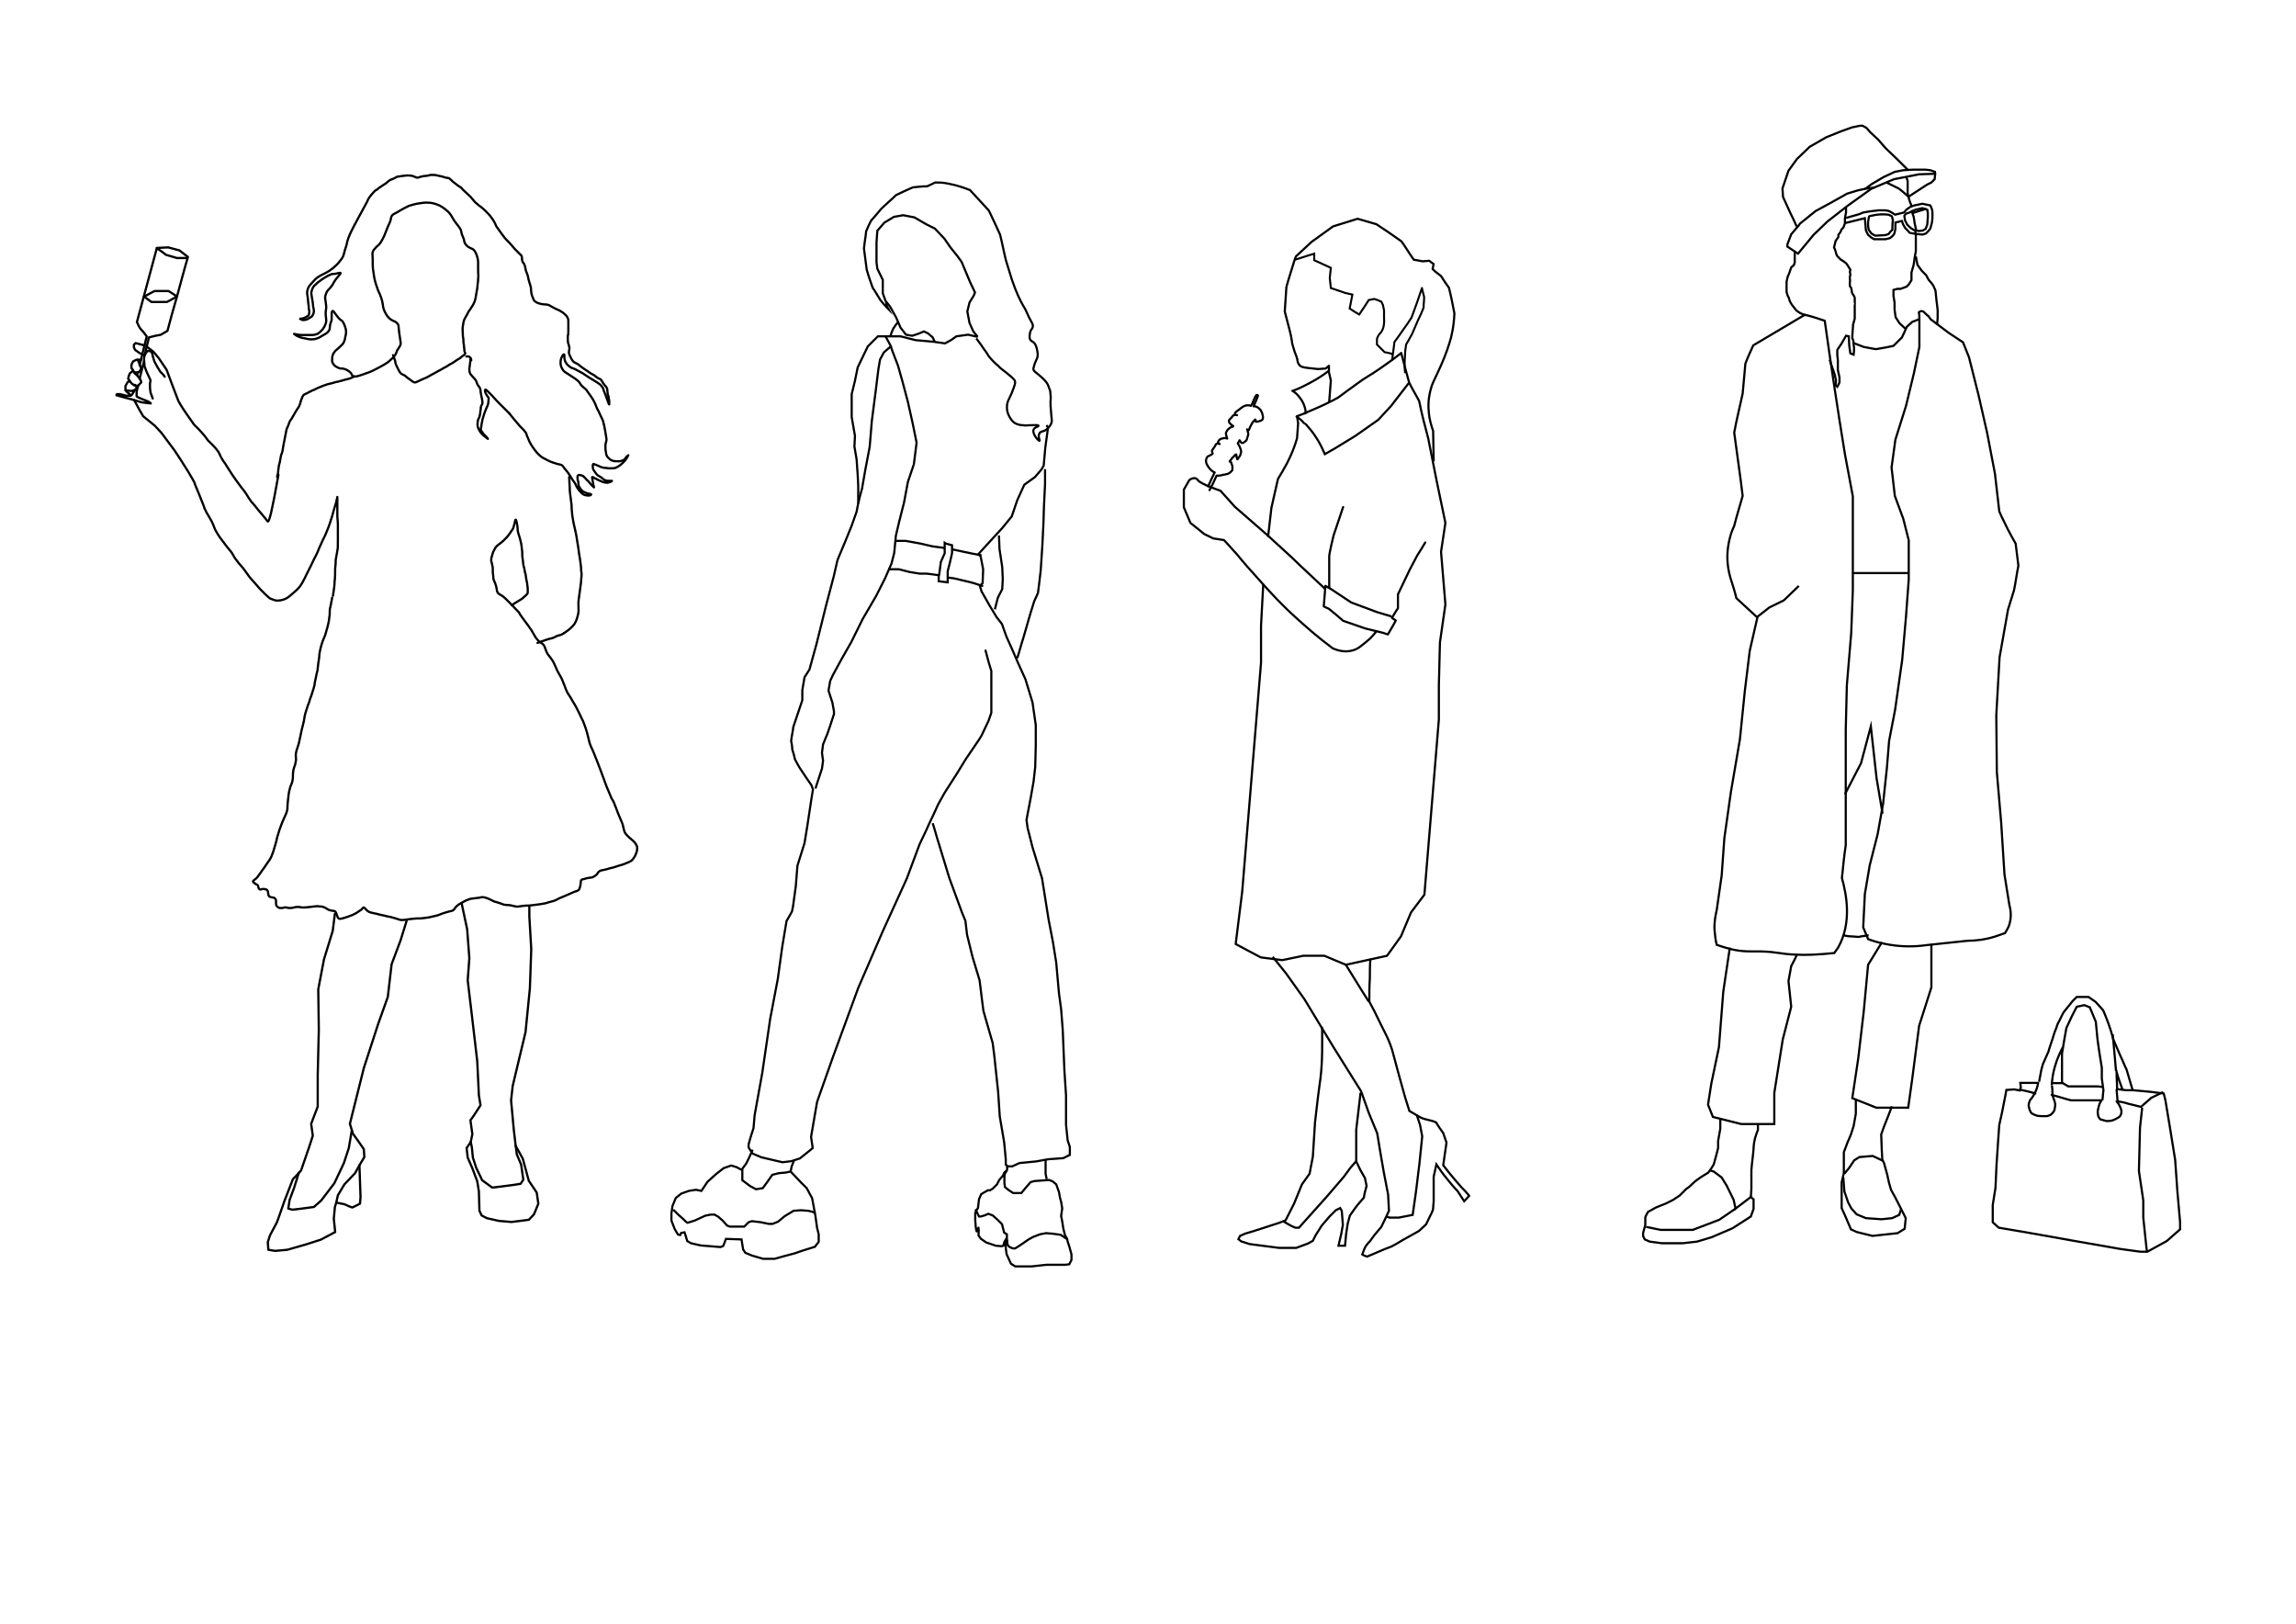 <?xml version="1.0" encoding="utf-8"?>
<!-- Generator: Adobe Illustrator 24.2.1, SVG Export Plug-In . SVG Version: 6.00 Build 0)  -->
<svg version="1.1" id="Ebene_1" xmlns="http://www.w3.org/2000/svg" xmlns:xlink="http://www.w3.org/1999/xlink" x="0px" y="0px"
	 viewBox="0 0 841.9 595.3" style="enable-background:new 0 0 841.9 595.3;" xml:space="preserve">
<style type="text/css">
	.st0{fill:none;stroke:#000000;stroke-width:0.789;stroke-miterlimit:10;}
	.st1{fill:none;stroke:#000000;stroke-width:0.819;stroke-linecap:round;stroke-linejoin:round;stroke-miterlimit:10;}
	.st2{fill:none;stroke:#000000;stroke-width:0.791;stroke-miterlimit:10;}
	.st3{fill:none;stroke:#000000;stroke-width:0.791;stroke-linecap:round;stroke-linejoin:round;stroke-miterlimit:10;}
	.st4{fill:none;stroke:#000000;stroke-width:0.737;stroke-linecap:round;stroke-linejoin:round;stroke-miterlimit:10;}
	.st5{fill:none;stroke:#000000;stroke-width:0.737;stroke-miterlimit:10;}
	.st6{fill:none;stroke:#000000;stroke-width:0.791;stroke-miterlimit:10;}
	.st7{fill:none;stroke:#000000;stroke-width:0.791;stroke-linecap:round;stroke-linejoin:round;stroke-miterlimit:10;}
</style>
<g>
	<path class="st0" d="M329.4,118c-0.6,0.6-1.2,1.4-1.8,2.4c-0.6,1.2-1,2.4-1.2,3.1"/>
	<path class="st0" d="M324.9,110.7c0.2,0.6,0.2,1.2,0.4,1.8c0.4,0.6,0.6,1,0.6,1s-1.2-1.2-3.1-3.5c-1-1.6-1.8-3.1-2.8-4.5
		c-0.8-2.2-1.6-4.5-2.2-6.7c-0.4-2.6-0.6-5.1-1-7.7c0.2-2.2,0.6-4.1,0.8-6.3c0.6-1.4,1.2-2.8,1.8-3.9c1.2-1.4,2.6-2.9,3.7-4.3
		c1.8-1.8,3.7-3.3,5.5-5.1c2-1,3.9-1.8,6.1-2.8c1.8-0.2,3.5-0.4,5.3-0.4c1-0.4,2-1,2.9-1.4c1.4,0,2.9,0,4.7,0.4
		c3.3,0.6,6.1,1.6,8.1,2.4c2.4,2.6,4.5,4.9,6.9,7.5c1.4,2.9,2.8,5.9,4.1,8.8c0.8,3.1,1.4,6.5,2.2,9.6c0.8,2.4,1.4,4.7,2.2,7.1
		c1.6,4.7,3.1,7.7,4.1,9.4c1.2,1.8,1.8,3.9,2.9,5.7c0.2,0.4,0.8,1.2,0.6,2c-0.2,1-0.8,1-1,2.2c0,0.4-0.4,1.4,0,2.4
		c0.4,0.8,0.8,0.6,1.6,1.4c0.6,0.8,0.8,1.6,1,2.6c0.2,0.8,0.2,1.2,0.2,1.8c0,1-0.4,1.4-1,2.9c-0.4,1.2-0.6,2-0.6,2.2
		c0.2,1,0.8,1,2.9,2.9c1.8,1.6,2.2,2.4,2.4,2.8c0.4,0.8,0.6,1.8,0.8,2c0,0.2,0.2,0.8,0.2,1.6c0.2,1.2,0,2,0,2.6c0,1,0,2,0.2,3.9
		c0.2,2.8,0.4,2.9,0.2,3.7c0,0.4-0.6,1.6-1.8,2.6c-1.2,1-2.2,0.6-2.6,1.4c-0.8,1.2,0.2,2.6,0,2.8c-0.4,0.2-2.8-2.6-2.2-4.1
		c0.4-1,1.8-1,1.8-1.4s-1.6-0.2-2.8-0.2c-1.6,0-1.8,0.2-2.8,0c-1,0-2-0.2-3.1-0.8c-1.2-0.8-1.8-2-2.2-2.8c-1-2-0.6-3.9-0.6-4.1
		c0.2-1.2,0.4-1.2,1.6-3.9c1-2.6,1.6-3.9,1.2-4.7c-0.2-0.4-0.2-0.6-2.9-2.8c-2-1.6-2.2-1.6-3.1-2.6c-1.2-1-2.2-2-3.3-3.3
		c-0.8-1-0.8-1.4-2-2.9c-0.8-1.2-1.6-2.4-2.8-3.9"/>
	<path class="st0" d="M358.5,123.5c-1.2-0.2-2.4-0.6-3.5-0.8l-4.3,0.6l-2,1.4l-2.2,1.2l-4.1-0.6l-6.7-0.6l-5.5-1.4h-5.5h-2.8
		l-3.7,3.7l-3.7,7.7l-1,4.9l-1.2,4.9v3.9v4.5l1.2,6.9l-0.2,3.9l0.8,4.7l0.4,5.7l0.2,4.1v3.7v2.6l-0.6,3.1l-1.8,5.1l-2.4,5.9
		l-2.8,6.7l-1.4,6.1l-2.8,10.6l-3.5,14.1l-2.6,9.4l-1.8,2.8l-0.8,4.7v3.7l-3.3,9.8c-0.2,1.8-0.6,3.3-0.8,5.1c0.2,1,0.4,2,0.4,3.1
		c0.4,1.2,0.8,2.6,1,3.7l1.6,2.9l2.6,3.9l1.8,2.6l0.6,1.6l-0.6,3.7L296,303l-1,6.1l-2.6,8.3l-0.6,7.5l-1,7.3l-0.4,2l-2,3.5l-1.6,9.6
		l-1.6,11.6l-2.8,14.7l-2.9,19.8l-2.8,15.5l-0.4,4.7l-1,3.1l-0.8,2.8v1.2l1.4,2.2l3.3,1.4l7.7,1.8l3.3-0.4l3.1-1l3.5-2.8l1.2-1
		l-0.6-4.1l2.2-12.8l5.9-16.7l9.2-25.1l9-20.8l8.8-19.3l4.7-12.6c1.2-2.6,2.4-4.9,3.5-7.5c1.2-2.4,2.2-4.7,3.3-7.1l2.4-4.3l4.3-6.7
		l3.5-5.7l4.7-6.9l1-1.6l2.6-5.5l1-2.9v-5.1v-5.1V246l-1-3.3l-1.2-4.5"/>
	<path class="st0" d="M342,301.8c0.8,2.4,1.4,4.9,2.2,7.3l3.9,12.8l4.7,12.8l1.2,2.9l0.6,5.1l2,8.1l2.6,8.6l0.8,6.5l0.6,4.7l1,3.5
		l2.4,8.3l0.6,4.7l1.4,13.2l0.6,9l1.6,9.4l0.6,6.3v2l0.8,0.6h1.6l2.6-1.2l6.1-0.6l4.5-0.8l5.5-0.4l2.4-1.2v-2.9l-0.8-2.4l-0.6-5.7
		v-10.8l-0.6-9.2l-0.6-14.7l-0.6-7.7l-0.8-5.9l-1-11.2l-1.2-7.5l-1.6-8.3l-2.4-15.1l-3.5-11.4l-1.8-7.1l-0.4-2.9l1.6-8.4l1-5.7
		l0.6-5.3l0.2-7.9v-7.5l-1.2-8.3L376,249l-2.6-5.7l-2.2-5.1l-2.2-4.9l-1.6-4.5l-2-2.6l-2.6-4.3l-2.9-5.1l-0.6-2l1-1l0.2-5.1
		l-0.8-4.1l-0.2-0.8l-0.8-0.6l4.1-4.5l4.7-5.1l3.5-4.3l2-5.9l2.6-5.7l3.9-2.8l2.4-2.8l0.8-1.4l0.6-6.7l1-7.3
		c-0.2-0.2-0.4-0.6-0.6-0.8"/>
	<path class="st0" d="M314.7,184.6c0.4-1.8,0.8-3.5,1.4-5.5l1.2-6.9l1.6-8.4l0.8-9.6l1.4-10.8l1-8.1l0.6-3.5l1.4-2.6l1.6-1.4l1-0.8
		c-0.6-1.2-1.4-2.6-2-3.7"/>
	<path class="st0" d="M326.7,127.2c0.8,2.4,1.8,4.7,2.6,6.9l1.6,5.7l2,7.5l1.8,8.1l1.4,6.9l-1,7.9l-2.2,6.5l-1.4,7.5l-1.8,7.1
		l-1.2,5.1l-0.6,6.3l-1,3.9l-2.4,5.5l-3.3,6.5l-4.9,8.4l-4.1,8.3l-3.7,6.5l-3.1,5.7l-1,2.2l-0.6,3.5l1.4,4.3l0.6,3.3v1l-1.4,4.3
		l-1,2.9l-1.6,3.9l-0.4,3.1l0.4,2.9l-0.4,2.9l-0.6,1.8c-0.6,1.8-1.2,3.7-1.8,5.5"/>
	<path class="st0" d="M347.5,211.7c0.8,0.2,1.8,0.2,2.6,0.4l5.9,1.4c1.6,0.4,3.1,1,4.5,1.4"/>
	<path class="st0" d="M325.7,208.7c1.4,0,2.8,0,3.9,0l3.9,1l3.7,0.6h2.6c1.6,0.2,3.1,0.4,4.5,0.6"/>
	<polyline class="st0" points="349.1,201.4 356.7,203 359.9,203.6 	"/>
	<path class="st0" d="M328,198.3c1.4,0,2.8,0,4.1,0l5.5,1l4.3,1c1.6,0.2,2.9,0.4,4.5,0.6"/>
	<path class="st0" d="M346.9,199.3l2.2,0.6v2.9l-0.8,3.5l-0.8,3.1v4.1l-3.3-0.4v-1.6l0.2-1c0,0,0.6-4.3,0.6-4.5c0.4-1,1-2.2,1.4-3.1
		V199L346.9,199.3z"/>
	<path class="st0" d="M383.2,172c0,1.8,0,3.7,0,5.5l-0.4,8.1l-0.2,6.5l-0.4,8.1l-0.6,9l-0.6,5.1l-0.4,3.1l-1.4,3.1l-1.4,4.5l-2.6,9
		c-0.8,2.4-1.4,4.9-2.2,7.3"/>
	<polyline class="st0" points="364.8,223.4 365.9,219.1 367.5,216 367.7,212.3 367.5,207.9 366.5,201.3 366.3,196.3 	"/>
	<polyline class="st0" points="342.8,125.4 342,123.7 340.4,122.3 338.8,121.5 336.9,122.3 334.5,123.1 332.2,122.7 330.2,120.1 
		328.6,116.4 326.3,112.3 324.7,110.3 323.7,107.5 323.7,102.6 321.7,98.5 321.4,96.2 321.4,93 321.4,88.9 321.7,84.6 324.3,81.6 
		327.8,79.5 331.2,78.9 335.3,79.7 339.6,82.2 342.8,83.8 346.3,87.5 348.5,90.7 351,93.8 352.6,96 355.7,103.4 357.5,107.2 
		357.1,108.3 355.5,110.9 354.7,114.2 355.5,118.4 356.9,121.5 358.5,123.5 	"/>
	<polyline class="st0" points="276,421.5 274.6,424.6 273.6,426.6 272.2,428.5 272.2,430.5 272.2,432.7 275,434.8 277.2,436 
		279.7,435.6 281.3,433.4 283.2,430.7 285.6,430.1 288,429.9 289.9,429.5 290.3,427.6 291.1,425.6 	"/>
	<path class="st0" d="M289.9,429.5c1.4,1.4,2.6,2.8,3.9,4.1l2,2l2,3.7l1.2,6.5l0.6,4.3l0.6,2.4v2.8l-1.4,1.8l-4.5,1.4l-2.9,1
		l-4.5,1.2l-2.8,0.8h-4.3l-4.1-1.2l-2.4-1l-0.8-1.2l-0.6-3.7l-5.7-0.2l-1,2.6l-1,0.4l-7.3-0.6l-3.5-0.8L252,455l-0.6-2l-0.4-1.2
		l-1.2,0.2l-0.4,0.8l-0.8-0.2l-1.2-2l-1.2-3.1v-2.8l0.2-1v-0.4l0.2-1.2l1.2-2.9l2-1.6l2.8-1l2.6-0.4l2,0.4l2.2-3.3l3.1-2.8l2.8-2.2
		l2.8-1l2,0.6c0.6,0.4,1.2,0.6,1.8,1"/>
	<path class="st0" d="M246.9,443.5c0.6,0.6,1.2,1.2,1.8,1.8l1.8,1.6l1,1l0.6,0.4l2.6-0.8l3.9-1.8l2-0.4h1.4l1.4,0.8l1.6,1.4l1.6,1.8
		l1,0.4h2.9h2.4l1.6-1.6l1.2-0.4l3.3,0.4l2.9,0.6h1.4l2-0.8l2.4-2l3.3-2l2.6-0.2l2.8,0.2c0.8,0.2,1.8,0.4,2.6,0.8"/>
	<path class="st0" d="M369.3,427.6v1.2l-0.2,0.4v0.2l-0.2,0.2l-0.4,0.6l-0.2,1.4v2.2l0.2,1.4l1.2,1l1.8,1.2h1.6h1.4l2-2.4l1.4-1.6
		l1.4-0.4l2.8-0.2l2.6-0.2l1.4,0.6l1.2,1l1,2.8l0.4,2.2l0.4,1.4l0.4,2.4l-0.4,2.8l0.4,2l0.4,2.6l0.6,2.4l0.8,1.4l0.2,1l0.6,1.8
		l0.8,2.9v2l-0.8,1.6l-1.4,0.2h-3.5h-3.5l-5.5,0.6h-3.3h-2.6l-1.6-1l-1.6-3.5l-0.4-3.1l0.6-1.8l-0.4-0.6l-0.6,1l-0.4,1.4l-0.6,0.2
		l-2.2-0.2l-3.5-1.2l-2-1.4l-0.8-1.2c0.2-2,0-2.8,0-2.8c-0.2,0-0.4,1.4-0.6,1.4s-0.2-0.6-0.4-1.6l-0.2-2.6v-2.6l0.6-1.2l0.4-0.6
		l0.4-3.3l0.8-1.8l2.4-1.4h0.8l1-0.6l1.6-1.6l0.8-1.6l1.4-1.6l0.4-1l0.6-0.6c0.2,0,0.4-0.2,0.6-0.2"/>
	<path class="st0" d="M391.3,454.3c-0.8-0.6-1.6-1-2.4-1.6l-2.9-0.4l-2.4-0.2l-2.2,0.4l-2.6,1l-1.8,1l-2,1.4l-1.2,0.8l-0.6,0.4
		l-1,0.6h-0.8l-1-0.4l-0.8-0.6l-0.2-0.8l-0.2-1.6v-1.8l-1-0.6l-0.8-3.1l-1.6-1.6l-1.8-1.6l-1.6-0.6l-1.4,0.6l-1.4,0.4H359l-0.8-1.6
		c-0.2-0.4-0.4-0.8-0.6-1"/>
	<polyline class="st0" points="383.4,425.2 383.4,427.6 383.4,429.3 383.4,430.3 383.8,432.3 	"/>
	<path class="st1" d="M186.8,151.6c0.4,0.6,1,1.2,1.6,2c0.8,1,1.4,1.6,2.2,2.6c1.4,1.4,1.6,1.6,2.2,2.4c0.4,0.8,0.2,0.8,0.8,2
		c0.6,1.8,1.6,3.1,2,3.7c0.6,0.8,1,1.4,1.8,2.2s1.6,1.4,2.2,1.6c0.4,0.2,1.6,1,3.5,1.6c2.2,0.8,2.6,0.4,3.3,1.2
		c0.2,0.2,0,0.2,1.4,1.8c0.6,0.8,0.8,1,1,1.4c0.2,0.2,0.4,0.6,1,1.6c0.6,0.8,0.8,1.2,1,1.4c0.6,1,0.4,1,0.8,1.6c0.6,1,1.2,1.6,1.6,2
		c0.6,0.6,1.2,0.8,1.2,0.8c0.8,0.2,1.4,0.2,1.4,0.2c0.4,0,1-0.2,1-0.4s-0.6-0.2-1.4-0.4c-0.4-0.2-1.2-0.4-2-1
		c-0.4-0.4-0.6-0.8-1-1.4c-0.2-0.2-0.2-0.4-0.2-0.6c-0.2-0.6,0-0.8-0.2-1.4c-0.2-0.6-0.2-0.6-0.2-1s-0.2-1,0.2-1.2
		c0.4-0.4,1.2,0,1.8,0.2c0.2,0.2,0.2,0.2,1,1c0.4,0.6,0.4,0.4,0.8,0.8c0.6,0.6,0.6,0.8,1.2,1.4c0.2,0.2,1,1,1,1s0-0.4-0.2-0.8
		c-0.2-0.6,0-0.6-0.2-1.2c-0.2-1.2-0.4-1.8-0.2-1.8s0.2,0,0.8,0.4c0.6,0.2,0.4,0.2,1.2,0.6c1,0.4,0.8,0.4,1.4,0.6
		c0.2,0.2,0.6,0.2,1.2,0.4c0.4,0,0.8,0.2,1.4,0c0.6-0.2,1.2-0.4,1.2-0.6c0,0-0.4,0-1.2,0c-0.2,0-0.6,0-1.2-0.2c-0.2,0-0.4-0.2-1-0.6
		c-0.4-0.4-0.4-0.4-0.8-0.6c-0.6-0.4-0.6-0.4-1-0.6c-0.4-0.4-0.6-0.6-1-1.2c-0.4-0.6-0.8-1-0.8-1.6c0-0.2-0.2-1.2,0.2-1.4
		c0,0,0.2,0,1.6,0.6c0.8,0.4,1,0.4,1.4,0.6c0.2,0,0.4,0.2,1,0.2s1.2,0.2,2,0.2c1.2,0,2,0,2.6-0.4c0.4-0.2,0.6-0.4,1-0.6
		c0.2-0.2,0.8-0.6,1.4-1.2c1.2-1.2,1.8-2.6,1.8-2.6s-1,0.8-1,1c-0.4,0.4-0.4,0.6-0.8,0.8c-0.4,0.2-0.8,0.2-1.2,0.4c-0.6,0-1,0-1.2,0
		c-0.6,0-1.6,0-2.4-0.6c-0.2-0.2-0.8-0.6-1.2-1.2c-0.2-0.4-0.4-0.8-0.4-1.6c-0.2-0.6-0.2-1.2-0.2-2.2c0-1.4,0.4-1.4,0.4-2.4
		c0-0.4-0.2-1.2-0.4-2.6c0-0.2-0.2-1-0.4-2.2c-0.2-1-0.4-1.4-0.4-1.8c-0.2-0.6-0.4-0.8-1-2.2c-0.6-1.2-0.8-1.8-1.2-2.4
		c-0.6-1.6-0.6-1.4-1-2.4c-0.2-0.4-0.6-1.2-1.6-2.6c-1-1.4-1.2-1.6-1.4-2c-0.6-0.6-0.8-0.6-1.6-1.4c-0.6-0.6-0.6-0.8-1-1.4
		c-0.4-0.4-0.8-0.8-1.4-1.2c-0.8-0.6-1-0.6-2.4-1.6c-1-0.6-1.6-1-1.8-1.2s-1-1.2-1.2-2.4c0-0.2-0.2-1.2,0.2-2.4
		c0.2-0.4,0.6-1.4,1-1.4s-0.2,1.4,0.6,2.9c0.6,1,1.4,1.6,1.8,1.8c0.4,0.4,0.6,0.2,1.8,0.8c0.6,0.4,1.6,0.8,2.6,1.4
		c1.2,0.8,1.2,0.8,2.4,1.6c1,0.6,1,0.6,2,1.2c2,1.2,2.6,1.8,2.6,2c0.4,0.4,0.6,0.8,0.8,1.6c1.2,2.9,1.8,5.1,2,5.1c0,0,0-0.4,0-1.2
		c0-0.6-0.2-1-0.2-1.2v-0.2c0-0.4-0.2-0.6-0.2-0.8c-0.2-0.4-0.2-0.8-0.2-1c-0.2-0.8,0-1-0.2-1.4c-0.2-0.8-0.6-0.8-1.4-2
		c-0.6-0.8-0.4-1-1-1.4c-0.4-0.4-0.6-0.2-1.4-0.8c-0.6-0.4-0.6-0.6-1.4-1c-0.8-0.4-0.8-0.4-1.6-1c-0.4-0.2-0.8-0.6-1.8-1.2
		c-1.6-1.2-1.4-1-1.8-1.4c-1.2-0.8-1.4-0.6-2-1.2c-0.4-0.4-0.6-0.8-1-1.6s-0.6-1.2-0.6-1.8s0.2-0.8,0.2-1.6c0-0.4-0.2-0.4-0.2-1
		c-0.2-0.4-0.4-1-0.4-2c0-0.4,0-0.8,0-1.2c0.2-1,0.2-1,0.2-1.6s0-0.6,0-2c0-0.6,0-0.8,0-1.4c0-1,0-1.4-0.2-1.6
		c-0.2-0.8-0.8-1.2-1.2-1.6c0,0-0.6-0.6-1.4-1c-0.8-0.6-1-0.4-2.4-1.2c-1.6-0.8-1.6-1-2.4-1.2c-0.8-0.2-0.8,0-2-0.2
		c-1-0.2-1.8-0.4-2.6-1c-0.6-0.4-0.6-1-1-1.8c0-0.2-0.4-0.8-0.4-1.8c-0.2-1,0-1-0.2-1.8c-0.2-0.6-0.2-0.6-0.6-2
		c-0.4-1.2-0.2-1.2-0.6-2.4c-0.4-1-0.4-1-0.6-1.6c-0.2-1-0.2-1.2-0.4-1.8c-0.2-0.8-0.4-0.6-0.8-1.4c-0.4-1,0-1.4-0.4-2.2
		c-0.2-0.2-0.2-0.2-1.2-1.2c-0.4-0.4-0.8-0.8-1.2-1.2c-0.6-0.6-0.6-0.8-1.2-1.4c-1.2-1.4-1.4-1.4-2.6-2.8c0,0,0,0-1.2-1.6
		s-1.2-1.8-1.6-2.2c-0.6-1-0.4-1-1-2c-0.4-0.8-1-1.4-1.2-1.8c-0.4-0.6-1.2-1.4-2.2-2.4c-0.8-0.8-1.6-1.4-2.2-1.8
		c-0.6-0.6-1-0.8-1.4-1.2c-0.6-0.6-0.6-0.8-1.2-1.4c-0.4-0.6-1-1-2.2-2.2c-0.8-0.8-1.2-1-1.4-1.4c-0.8-0.8-1-0.6-2.4-1.8
		c-1-0.8-1.4-1-1.4-1.2c-0.6-0.4-0.6-0.6-1-0.8c-0.6-0.2-0.8,0-1.8-0.4c-0.6-0.2-0.6-0.2-1.6-0.4c-0.2,0-0.6-0.2-1-0.2
		c-0.4-0.2-1.2-0.2-2-0.2c0,0-0.6,0-1,0.2c-1.2,0.2-1.2,0.2-1.6,0.2c-0.4,0-0.8,0.2-1,0.2c-1,0.2-1,0.4-1.6,0.4
		c-0.4,0-0.6-0.2-1.2-0.4c-0.2-0.2-1.2-0.4-2.4-0.4c-0.4,0-0.2,0-2,0.2c-1.2,0.2-1.2,0.2-1.6,0.2c-0.6,0.2-0.6,0.4-1.6,0.8
		c-0.8,0.4-0.8,0.2-1.4,0.6c-0.6,0.4-0.4,0.4-1.2,1c-0.4,0.4-0.4,0.2-1.2,0.8c-0.2,0.2-0.4,0.2-1.2,0.8c-0.8,0.6-1.2,1-1.4,1
		c-0.6,0.4-0.8,0.8-1.2,1.2c-0.2,0.2-0.6,0.6-1,1.2c-0.8,1-1,2-1.2,2.2c-3.7,6.9-6.3,11.2-7.1,14.3c0,0.2-0.2,1.2-0.8,2.9
		c-0.4,1.4-0.4,1.6-0.6,2.2c-0.4,1-1,1.6-1.6,2.4s-1.4,1.4-2,2c-0.2,0.2-0.8,0.6-1.6,1.2c-2,1.2-2.4,1.2-3.7,2
		c-1.4,0.8-2,1.8-2.8,2.6c-0.8,0.8-1.2,1.4-1.4,2.2c-0.2,0.6-0.2,1-0.2,1c0,0.6,0,0.8,0.2,1.8s0,0.4,0.2,2c0,0.4,0.2,1,0.2,1.8
		c0,0.6,0,0.8,0.2,1.2c0,1.2-0.2,1.4-0.2,1.6c-0.2,0.2-0.4,0.4-0.8,0.6c-0.2,0.2-0.4,0.2-0.8,0.4c0,0-0.4,0.2-0.6,0.2
		c-0.6,0.2-1,0-1,0.2c0,0,0.6,0.2,0.8,0.4c0.2,0,0.6,0,0.6,0s0,0,0.2,0c0.8,0,1.6-0.6,1.6-0.6c0.4-0.2,0.8-0.4,1.2-0.8
		c0.2-0.2,0.4-0.6,0.6-1.2c0.2-0.8,0-1.4-0.2-2.4c-0.2-1.4,0-1-0.4-2.9c-0.2-1.8-0.4-1.8-0.2-2.4c0.2-1.4,1-2.4,1.4-2.6
		c0.6-0.6,1-1,1.4-1.2c0.4-0.4,0.8-0.6,1.4-1c0.8-0.6,1.4-0.8,2-1.2c0.8-0.4,1.2-0.6,2-0.6c0.4,0,0.4,0,1.2-0.2s1.2-0.2,1.2-0.2
		c0.2,0.2,0,0.4-1.2,1.8c-0.8,1-0.8,1-1,1.4c-0.6,0.8-0.4,1-1,1.6c-0.8,1.2-1.2,1.2-1.8,2.2c-0.2,0.4-0.4,1-0.6,1.8
		c0,0.6,0,0.6,0.2,1.8c0,0.6,0.2,1.2,0.2,2c0,1-0.2,1-0.2,2.2c0,1.4,0.2,1.6,0.2,2.8c0,0.6-0.2,1.2-0.6,2c-0.2,0.4-0.4,0.6-0.6,1
		c-0.4,0.4-1,1.2-2,1.8c-0.6,0.2-1.2,0.4-2,0.4c-0.2,0-0.6,0-2,0c-1.2,0-1.8,0-2,0c-0.6,0-1.6-0.2-2.6-0.4c1.2,1,2.2,1.2,2.8,1.4
		c0.6,0.2,1.4,0.2,1.8,0.4c0.4,0,0.8,0.2,1.6,0.2c0.6,0,1.4,0,2.4-0.4c0.6-0.2,1.2-0.6,2.2-1.2c1.2-0.6,1.6-1,2-1.6s0.2-0.6,0.4-2
		c0.4-1.6,0.6-1.4,0.6-2.4c0-0.2,0-1,0-2.2v0.4c0-0.8,0.2-1,0.4-1c0.4,0,0.8,1,2,2.4c0.8,1,1,0.8,1.6,1.4c0.8,1.2,1,2.4,1.2,2.9
		c0.2,1.2,0,2-0.2,2.8c-0.2,1.2-0.4,1.8-0.8,2.4c-0.2,0.4-0.8,0.8-1.8,1.8c-1.2,1-1.2,1-1.4,1.4c-0.2,0.2-0.8,1-0.8,2.2
		c0,0.6-0.2,1.2,0.2,1.8c0.6,1.2,1.8,1.6,2.2,1.8c1,0.4,1.2,0,2.2,0.4c1.4,0.4,2.4,1.6,2.4,1.6c0,0.2,0.2,0.6,0.4,0.8
		c0.8,0.8,2.6,0,4.9-0.8c2-0.6,3.3-1.4,4.5-2c0.8-0.4,1.4-0.8,2.2-1.2c1-0.6,1.6-1,2.2-1.6c0,0,0.8-0.6,1.4-1.4l0,0l0.2-0.2
		c0,0,0-0.2,0.2-0.2c0.4-0.6,0.8-1.8,0.8-1.8c0.6-1,0.8-1.2,1-1.6c0.6-1,0.2-1.6-0.2-4.7c-0.4-2.6,0-3.1-1-3.9
		c-0.6-0.6-0.8-0.4-1.8-1c-1.4-0.8-2-2-2.4-2.8c-1.2-2.2-0.4-2.9-1.8-6.3c-0.4-1.2-0.6-1-1-2.4c-0.8-2.2-1.2-3.7-1.4-5.5
		c-0.6-3.3-0.2-3.5-0.4-6.5c0-0.4-0.2-1,0.2-1.8c0.2-0.4,0.4-0.6,0.6-0.8c0.6-0.8,1.2-1.2,1.4-1.4c0.6-0.6,1-1.2,1.8-2.8
		c0.6-1.2,0.4-1,1.6-3.9c0.8-1.6,0.8-1.8,1-2.4c0.2-1,0.2-1.2,0.6-1.8c0.2-0.2,0.4-0.4,2-1.2c0.8-0.4,1.2-0.8,1.4-0.8
		c1.2-0.8,2-1,2.6-1.4c1.2-0.4,2-0.6,2.9-0.8c1.6-0.2,2.9-0.6,4.7-0.4c0.4,0,2,0.2,3.7,1c1.6,0.8,2.6,1.8,3.1,2.2
		c1.8,1.8,1.4,2.4,3.5,4.9c0.4,0.6,1.2,1.4,1.4,2.4c0,0.2,0.2,0.6,0.2,1c0.2,0.6,0.4,0.8,0.6,1.4c0.4,1,0.2,1,0.4,1.6
		c0.4,1,1.4,1.8,1.6,1.8c0.8,0.6,1.2,0.4,1.8,1c0.2,0.2,0.4,0.4,0.8,1.2c0.6,1.4,0.8,2.6,0.8,3.3c0,1,0,0.8,0,2.8
		c0,1.8,0.2,2.2,0,3.3c0,0.4,0,1-0.2,2.2c0,0.8-0.2,1.8-0.4,2.9c-0.4,2.6-0.6,3.1-0.8,3.5c-0.4,1-1,1.8-1,1.8
		c-0.2,0.4-0.4,0.6-0.8,1.2c-0.2,0.2-0.2,0.2-0.8,1.4c-0.4,0.8-0.6,1-0.8,1.4c-0.6,1-0.6,2-0.8,2.9c-0.2,1.2,0,2,0,3.1
		c0,0.2,0,0.8,0.2,1.8c0,1,0,1,0.2,2.2c0.2,2.2,0.2,2,0.2,2.2c0.2,0.4,0.4,0.8,0.2,1s-0.4,0.4-1,0.8c-0.4,0.2-0.4,0.4-1,0.8
		c-0.4,0.2-0.8,0.4-1.6,1s-1.2,0.8-2,1.2c-1.2,0.8-1.2,0.8-2.4,1.4c-0.6,0.4-0.6,0.4-1.4,0.8c-1,0.6-1.2,0.6-1.8,1
		c-0.8,0.4-1.2,0.6-1.8,1c-0.8,0.4-1.4,0.8-1.6,0.8c-1,0.4-1,0.4-1.8,0.8c-1.4,0.6-1.6,0.8-2,0.8s-1-0.4-2-1.2
		c-1.2-0.8-1.2-1-1.8-1.4c-0.8-0.4-1-0.4-1.4-0.8c-0.2-0.2-0.4-0.4-1-1.6c-0.6-1.4-0.8-1.6-0.8-1.8s-0.2-0.4-0.2-1
		c0,0,0-0.2-0.2-0.6c-0.2-0.6-0.4-1.2-0.6-1.6"/>
	<path class="st1" d="M186.8,151.6c-2-2-2.8-2.8-3.1-3.1c0,0,0,0-0.2-0.2s-0.6-0.6-1.2-1.2c-0.2-0.2-0.4-0.4-2-2.2
		c-0.2-0.2-0.6-0.6-1.2-1.2c-0.6-0.6-1-1-1.2-0.8s0,1.2,0.6,2c0.2,0.4,0.4,0.6,0.6,0.8c0.2,0.4,0,0.6,0,1.4c0,0.6-0.2,1.2-0.2,1.2
		c0,0.2-0.2,0.6-0.4,1s-0.2,0.4-0.4,1c-0.2,0.4-0.2,0.4-0.4,1s-0.2,0.6-0.4,1.2s-0.2,1-0.4,1.2c0,0.4,0,0.4-0.2,1.2
		s-0.2,1.4-0.2,1.4c-0.2,0.8-0.2,0.8-0.2,1c0,0.4,0.2,0.8,0.6,1.2c0.2,0.4,0.4,0.6,0.6,0.8c0.4,0.4,0.4,0.4,0.8,0.8
		c0.4,0.4,0.6,0.8,0.6,0.8s-1.2-0.8-2.2-1.8c-0.8-0.8-1-1.6-1.2-1.8c-0.4-0.8-0.4-1.4-0.4-1.6c0-0.4,0-1,0.2-1.8
		c0.2-0.6,0.4-0.6,0.6-1.4c0-0.4,0.2-0.6,0.2-1.4c0.2-1.2,0.2-1.2,0.2-1.8c0.2-0.8,0.4-0.8,0.6-1.4c0-0.4,0-1-0.2-1.8
		c-0.2-1-0.2-1-0.4-2s0-1-0.2-1.4c-0.2-1-0.8-1-1.2-2.2c-0.2-0.6-0.2-0.6-0.4-1c-0.2-0.2-0.2-0.4-1-1.2c-0.8-1-0.8-0.8-1-1.2
		c-0.4-0.6-0.4-1.2-0.4-1.8s0.2-1.2,0.2-1.6c0-0.4,0.2-1.2,0.2-2"/>
	<path class="st1" d="M172.8,132.1c0-0.4-0.2-1-0.6-1.2c-0.4-0.4-1-0.2-1.2-0.2"/>
	<path class="st1" d="M130,138c-0.8,0.4-1.4,0.6-1.8,0.8c-0.2,0,0,0-1.6,0.4c-0.8,0.2-1,0.2-1.2,0.4c-0.4,0-0.6,0-1,0.2
		c-0.2,0-0.4,0.2-1,0.2c-0.6,0.2-0.8,0.2-1.4,0.4c-0.2,0-0.4,0.2-0.8,0.2c-1.6,0.4-1.6,0.4-2,0.6c-0.2,0-0.6,0.2-1.6,0.6
		c-0.8,0.4-1.2,0.4-1.8,0.8c-0.4,0.2-0.8,0.4-1.4,0.6c-0.4,0.2-0.6,0.4-1.2,0.6c-0.2,0.2-0.6,0.4-1.2,0.6c-0.6,0.4-0.8,0.4-0.8,0.6
		c-0.2,0.2-0.4,0.6-0.6,1.2c-0.2,0.4-0.2,0.6-0.4,1.2c-0.2,0.8-0.2,0.8-0.4,1.2c-0.2,0.4-0.2,0.6-0.4,0.8c-0.4,0.6-0.4,0.6-0.8,1.2
		c-0.4,0.6-0.2,0.4-0.8,1.4c-0.4,0.6-0.6,1-0.8,1.4c-0.6,0.8-0.6,0.8-0.8,1.2c-0.2,0.6-0.2,0.6-0.6,1.6c-0.2,0.6-0.4,0.6-0.4,1
		c-0.2,0.2-0.2,0.6-0.4,1.6c-0.2,0.8-0.2,1.2-0.4,2c-0.2,1.2-0.2,1-0.4,2c-0.2,1-0.2,1.4-0.4,2.4c-0.2,1.2-0.4,1-0.6,2
		c0,0.2-0.2,0.8-0.4,2.2c-0.2,1-0.4,1.2-0.4,1.8c0,0.4-0.2,1-0.2,1.4c0,0.2,0,0.4,0,0.4c0,0.4-0.2,1-0.4,1.8"/>
	<path class="st1" d="M121.8,219.1c-0.2,0.8-0.2,1.4-0.4,2c0,0.6-0.2,0.8-0.2,1s0,0.6-0.2,0.8c-0.2,1.6,0,2.2-0.2,3.1
		c-0.2,2.4-0.8,4.1-1.4,6.3c-0.4,1.4-0.6,1.4-1.2,3.1c-0.6,1.8-0.8,2.8-1,3.9s0,1-0.4,3.3c-0.2,1-0.2,2-0.4,3.3
		c-0.2,0.6-0.2,0.6-0.6,2.6c-0.6,2.6-0.4,2.6-0.6,3.1c-0.2,1-0.6,1.8-1,3.3c-0.4,1.2-0.6,1.4-0.8,2.4c-0.8,2-1.2,3.5-1.4,4.1
		c-0.6,2-0.2,1.8-1,4.7c-0.4,1.4-0.4,1.6-0.8,3.5c-0.4,1.8-0.4,2-0.6,2.8c-0.6,2.2-0.8,2.2-1,3.3c-0.4,1.8,0.2,2-0.2,3.7
		c-0.2,1.4-0.4,1.2-0.8,2.8c-0.4,2.2,0,2.4-0.4,4.3c-0.4,1.4-0.6,1.2-1,2.9c-0.4,1.4-0.4,2.4-0.6,3.9c-0.4,3.1,0,2.9-0.4,4.1
		c-0.4,1.4-0.6,1.4-1.8,4.3c-0.8,2-1.2,3.3-1.4,4.1c-0.6,1.6-0.4,1.8-1,3.7c-0.6,2.2-1,3.3-1.4,4.3s-1,1.8-2.2,3.5
		c-0.6,1-1.2,1.6-1.8,2.6c-1,1.4-1.6,2.2-2,2.4c-0.4,0.4-1,0.6-0.8,1c0,0,0,0.2,1,0.8c0.6,0.4,0.8,0.4,0.8,0.6
		c0.2,0.4,0,0.4,0.2,0.8c0,0,0.2,0.6,0.6,0.6s0.6-0.2,1.2-0.2c0.4,0,0.8,0.2,1,0.2s0.4,0.2,0.6,0.6s0,0.6,0.2,1.2
		c0,0.4,0.2,0.6,0.4,0.8c0,0,0.2,0.2,1.6,0.4c0.4,0.2,0.8,0.6,0.8,1s0,0.4,0,0.8c0,0.6,0,1.2,0.6,1.6c0.4,0.4,1,0.4,1.2,0.4
		c0.6,0,0.8,0,1.2-0.2c0.8-0.2,1,0.2,2,0.2c1.2,0,1.2-0.2,2.6-0.4c0.8,0,1,0,2,0.2c0.8,0,1.6,0,2.9-0.2c2.2-0.2,2.4-0.4,3.3-0.2
		c0.6,0,1.2,0,2,0.4c1,0.4,1,0.8,2,1c1,0.4,1.6,0,2,0.6c0.2,0.2,0.2,0.2,0.6,1.4c0.2,0.6,0.4,1,0.6,1c0.4,0.4,1.4,0,3.3-0.6
		c1.6-0.6,2.2-0.8,2.4-1c0.6-0.2,1-0.6,1.4-0.8c0.6-0.4,0.8-0.6,1.2-0.8c0.6-0.6,0.6-0.8,0.8-0.8c0.6,0,0.8,1,2,1.6
		c0.4,0.2,0.4,0.2,2.2,0.6c0.4,0,1.4,0.4,3.5,0.8c1.4,0.4,2.2,0.4,2.6,0.6c2.4,0.6,2.4,0.8,3.5,1c0.8,0,0.8,0,3.7-0.4
		c1.8-0.2,2-0.2,3.5-0.2c1.4-0.2,2.2-0.2,3.1-0.4c0.6-0.2,2-0.4,3.3-0.8c1.6-0.6,1.4-0.6,2.8-1c1.8-0.6,2.4-0.4,2.9-1
		c0.6-0.6,0.4-0.8,1.2-1.4c0.4-0.4,1-0.8,2.2-1.4c1-0.6,1.6-0.8,2.2-1c0.4-0.2,0.6-0.2,2.2-0.4c2.2-0.2,2.2-0.4,2.6-0.4
		c1.2,0,2.2,0.6,2.8,0.8c0.8,0.4,0.8,0.4,1.6,0.8c0.8,0.2,0.8,0.2,2,0.6c1.4,0.4,1.2,0.6,2,0.6c0.8,0.2,1,0,2,0.2
		c0.8,0.2,1,0.2,1.8,0.4c0.8,0.2,1.2,0,2.8-0.2c1.8-0.2,1.4,0,3.1-0.2c1.2-0.2,2-0.2,3.1-0.4c1.4-0.2,2.4-0.4,2.8-0.6
		c0.8-0.2,1.4-0.4,2.2-0.6c1.2-0.4,1.2-0.6,2.6-1.2c0.4-0.2,0.2,0,3.3-1.4c0.6-0.2,1.2-0.6,1.8-0.8c0.8-0.2,1.4-0.4,1.6-0.8
		c0.2-0.2,0.2-0.4,0.4-1c0-0.2,0.2-0.6,0.2-1.2c0.2-1,0-1,0.2-1.2s0.4-0.4,1-0.4c0.4-0.2,0.6-0.2,1.4-0.4c1.2-0.2,1.2-0.2,1.4-0.2
		s1.2-0.4,1.8-1s0.4-0.8,1-1.2c0.4-0.4,0.8-0.4,1.8-0.6c0.2,0,1.6-0.4,2.2-0.6c1.2-0.2,2.2-0.6,2.8-0.8c0.8-0.2,1.2-0.4,2-0.6
		c2.6-1,2.9-1.2,3.3-1.6c0.4-0.4,0.6-0.8,1-1.4c0.2-0.4,0.6-1.2,0.8-2.2c0-0.6,0.2-1.2-0.2-1.8c-0.2-0.4-0.4-0.8-1-1.4
		c-0.2-0.2-0.4-0.4-1.6-1.4c-0.6-0.6-0.8-0.8-1-1c-1-1-1-2-1.4-3.5c-0.2-0.8,0-0.2-1.8-4.5c-0.6-1.6-0.8-2.2-1.2-3.1
		c-0.4-1.2-0.6-1.4-1.2-2.4c-0.6-1.4-0.8-2-1.8-4.3c-0.8-2.2-0.2-0.6-1.8-4.9c-1.8-4.7-1.6-4.3-2.2-5.7c-1.4-3.7-1.6-3.5-2.2-5.3
		c-0.6-2.2-0.6-2.8-1.4-5.3c-0.6-1.6-1-2.9-1.4-3.5c-0.4-0.8-1-2.2-1.8-3.7c-0.6-1.2-1.2-2.2-1.6-2.8c-1.2-2.2-1.4-2.2-2-3.3
		c-0.8-1.6-0.6-1.6-1.6-3.9c-0.4-1.2-0.4-1-2-3.9c-1.4-3.1-1.4-3.3-2-4.1c-1.2-1.8-1.4-1.6-2-2.9c-0.6-1.4-0.6-2.2-1.4-2.9
		c-0.4-0.4-0.8-0.4-1.6-1.2c-0.6-0.6-0.8-1-1-1.2c-1-1.6-1.4-2.6-2-3.3c-0.2-0.4-1-1.4-2.4-3.3c-0.8-1.2-1.4-1.8-1.6-2.4
		c-0.4-0.6-0.8-0.8-2.4-2.6c0,0-0.2-0.2-0.4-0.4c-1.4-1.4-2-2-2.2-2.2c-1.8-1.8-2.6-1.4-3.1-2.6c-0.2-0.6,0-0.4-0.4-2
		s-0.8-1.8-1-2.8c0-0.2,0-0.8-0.2-2.2c0-1.8,0-2-0.2-2.6c-0.2-1.4-0.4-1.2-0.4-2c0-1,0.4-1.6,0.6-2.6c0.2-0.6,0.6-1.2,1-2
		c0.8-1,1.2-1,2.8-2.4c1-1,1.8-1.8,2-2.2c0.8-1,1.2-1.8,1.4-2s0.4-0.8,0.6-1.6c0.4-1.4,0.4-2,0.6-2c0.2,0,0.6,2,0.6,2.4
		c0.2,1.2,0,1.2,0.2,2s0.2,0.8,0.6,2c0.2,0.8,0.4,1.4,0.6,2.4c0,0.4,0.2,0.8,0.2,1.6c0.2,1.2,0.2,1.4,0.2,2.6c0,0.4,0,0.6,0.2,1.8
		c0.2,2,0.2,2,0.4,2.6c0.2,0.8,0.2,0.6,0.4,2c0.2,0.4,0.2,0.4,0.4,2c0.2,1.4,0.4,1.6,0.4,2.2c0,0.4,0.2,1,0.2,2c0,0.6,0,1,0,1.2
		s-0.2,0.6-1.4,1.6c-0.6,0.6-1,0.8-1,0.8c-1.2,0.8-2.4,1.4-3.5,2.2"/>
	<path class="st1" d="M206.8,232.1c1-0.6,2.4-1.6,3.5-2.9c0.4-0.4,1.2-1.8,1.6-3.7c0.4-1.4,0.2-1.6,0.2-4.3c0-0.8,0-0.8,0.6-5.1
		c0.2-2,0.4-2.4,0.4-3.5c0.2-1.8,0.2-2.9,0-3.1c0-0.4,0-1.6-0.2-2.8c-0.2-1.6-0.2-1.8-0.6-3.9c-0.2-1.8-0.2-1.8-0.6-4.1
		c-0.2-1.6-0.4-2.4-0.6-3.5c-0.4-1.8-0.4-1.8-0.8-3.5c-0.4-2-0.6-3.7-0.6-4.3c-0.2-1.6,0-1.6-0.2-2.9s-0.2-1.6-0.4-3.1
		c-0.2-1.2-0.2-2-0.2-2.8c0-1-0.2-2.4-0.2-3.7"/>
	<path class="st1" d="M206.8,232.1c-0.2,0.2-0.6,0.4-1,0.6c-0.6,0.2-0.8,0.2-1.4,0.4c-0.6,0.2-0.8,0.4-1.2,0.6
		c-0.6,0.2-1,0.4-1.4,0.4c-0.8,0.2-2,0.6-4.7,1.6"/>
	<path class="st1" d="M53.2,129.9c0.2-0.4,0.6-0.8,0.8-1.2h1.2l0.6,0.8l0.2,1l0.6,2l1.2,2.2l1,1.6l1,1l0.6,0.8"/>
	<path class="st1" d="M53,126.6c-1.2-0.2-2.2-0.6-3.3-0.8c-0.2,0.2-0.4,0.4-0.6,0.6c0,0.4,0,0.6,0,1c0.2,0.2,0.2,0.6,0.4,0.8
		c0.2,0.2,0.4,0.4,0.8,0.6c0.2,0.2,0.6,0.4,0.8,0.6c0.4,0.2,1,0.4,1.4,0.6"/>
	<path class="st1" d="M102.1,174.1c-2.4,13.4-3.3,17.1-3.9,17.1c0,0-0.4-0.4-0.8-1c-0.2-0.4-0.6-0.6-1-1.2c-0.4-0.6-0.6-0.6-2.4-2.9
		c-1.2-1.6-2-2.2-2-2.4c-1.2-1.6-1.2-2-2.6-3.9c-1-1.2-1-1.2-2-2.6c-0.6-0.8-1.2-1.6-2.2-3.1c-1-1.6-1.6-2.4-1.8-2.8
		c-0.6-1-1-1.6-1.6-2.4c-0.2-0.4-0.8-1.2-1.2-2.2c0-0.2-0.2-0.4-0.2-0.4c-0.2-0.6-0.6-1-0.6-1c-0.6-1-2.6-2.9-2.6-2.9
		c-1.6-1.4-1-1.4-3.3-3.9c-1.6-1.8-1.8-1.8-2.8-2.9c-0.6-0.8-1-1.4-2.6-3.7c-2-2.9-2.8-4.3-3.1-4.9c-0.6-1.4-4.3-11.4-4.3-11.4
		l-2.9-4.3l-2-2.4c-0.8-0.6-1.6-1.2-2.4-1.8"/>
	<polyline class="st1" points="122.8,335 122,341.3 118.8,351.7 116.7,362.7 116.9,377.5 116.5,394.2 116.5,405.7 114.1,412 
		114.7,416.4 113.3,420.7 110.4,429.1 108.6,431.1 107.4,432.3 104.3,440.3 102.1,446.6 101.5,448.2 99,452.9 98.2,455.4 
		98.4,458.2 100.9,458.6 105.3,458.2 112.3,456.2 117.6,454.5 122.9,451.7 122.4,446.8 122.8,442.5 123.3,440.9 126.3,441.5 
		128.1,442.3 129.2,442.7 132,441.3 132.2,438.9 131.8,427.2 133.6,424.2 133.4,421.3 131.6,418.7 129.4,415.6 128.3,412 
		133.4,391.6 138.7,375.3 142.2,365.5 143.6,353.5 146.9,344.7 149.1,337.6 	"/>
	<polyline class="st1" points="129,414.4 127.9,420.9 126.1,426.4 122.6,433.8 117.8,440.1 115.1,442.5 110.6,443.1 107.2,443.5 
		105.7,443.1 106.2,439.9 107.8,435.6 109.6,429.9 	"/>
	<polyline class="st1" points="131.8,427.2 130.2,430.1 126.3,434.2 123.9,438.2 123.3,440.9 	"/>
	<polyline class="st1" points="169.3,331.3 171.3,340.7 172.1,351.3 171.5,359.4 173,372 175,389.1 175.6,401.6 176.2,405.2 
		173.8,408.9 172.5,410.7 173.2,415.8 172.6,418.7 171.1,420.9 171.5,424.4 173.2,428.3 175,433.1 175.6,436.8 175.8,443.9 
		176.6,445.6 178.5,446.6 182.9,447.6 187.6,448 193.9,447.2 195.8,445.2 197.4,441.3 196.8,437.2 193.9,432.9 191.7,424.8 
		189.1,420.1 188.4,414.2 187.4,403.4 188,398.1 192.7,378.4 194.3,362.3 194.8,348 194.1,336 194.1,332.5 	"/>
	<polyline class="st1" points="189.1,420.1 189.5,423.2 191.1,427 191.9,432.5 190.9,434 188.4,434.4 183.8,435 180.5,435.4 
		176.8,432.7 174.6,428.1 173.4,424.4 173,420.5 172.6,418.7 	"/>
	<path class="st1" d="M49.1,146.6c0.2,0.4,0.4,0.6,0.6,1l1.4,2.6l1.4,2.4l4.3,3.5l2.4,2.6c1.6,2.2,3.1,4.1,4.7,6.3
		c1.8,2.6,3.3,5.1,5.1,7.9c1.4,2.4,2.2,3.7,2.4,4.3c0,0,0.2,0.8,0.6,1.6c0.4,1,0.6,1.4,1.2,2.9c1,2.6,1.6,3.9,1.8,4.7
		c1.2,2.6,1.4,2.4,2.8,5.1c1,2.2,0.8,2.4,1.8,3.9c0.8,1.4,1.6,2.4,2.6,3.7c1.6,2.2,1.8,2.2,2.9,3.7c0.8,1.4,0.8,1.6,1.8,2.8
		c0.8,1.2,1.2,1.4,2.4,2.9c1.8,2.4,1.6,2.4,3.1,4.1c0.4,0.4,1.6,1.8,3.1,3.5c1.4,1.4,2.6,2.6,3.5,3.3c0.6,0.2,1.4,0.6,2.4,0.8
		c0.4,0,1.4,0,2.6-0.4c0.6-0.2,1-0.4,1.6-0.8c0.6-0.4,1-0.8,2.4-2c1.2-1,1.6-1.6,1.8-1.8c0.8-1,1.2-1.8,1.6-2.6
		c0.4-0.6,0.6-1.2,0.8-1.6c1.2-2.4,2.2-4.3,2.9-5.9c1.2-2.2,1.6-3.3,2-4.3c1.6-3.5,1.4-3.1,2.2-4.7c0.6-1.4,1.2-2.8,1.8-4.7
		c0.4-1.2,0.8-2.4,1.4-4.7c0.6-1.8,1-3.3,1.2-4.5c0-0.4,0,4.1,0,5.9c0,0.2,0,0.6,0,1c0,1,0.2,1.6,0.2,3.5c0,0.6,0,0.6,0,5.3
		c0,2.8,0,3.1-0.2,3.9c-0.2,1.6-0.4,2-0.6,3.5c0,1,0,1.4-0.2,3.1c0,1.6,0,3.5-0.2,4.7c0,1.2-0.2,2.9-0.6,5.3"/>
	<path class="st1" d="M51.8,131.9c-0.2,0-0.4,0-0.6,0c-0.4,0-0.8,0-1.2,0c-0.4,0.2-0.8,0.4-1.2,0.6l-0.6,1.2v1.2l0.6,1l-1.2,1
		l-0.4,1l-0.2,1l0.6,0.8l-0.8,0.4l-0.8,1.4v1.6l0.8,0.8c0.2,0.2,0.2,0.2,0.4,0.4"/>
	<line class="st1" x1="53" y1="130.3" x2="53.2" y2="129.9"/>
	<polyline class="st1" points="56,146.1 55.2,143.9 55,142.3 55,140.6 55.2,139.4 53.8,136.4 53,134.3 52.8,131.5 53,130.3 	"/>
	<polyline class="st1" points="50.5,131.9 51,133.1 51.4,134.1 51.8,135.2 51,136.4 50.1,136.6 49.1,136.4 48.7,135.6 	"/>
	<polyline class="st1" points="47.5,139.6 48.3,140.6 49.3,141.3 50.5,141.5 50.9,141.1 51.8,140.2 51.6,139.4 50.9,138.4 
		50.3,137.6 49.5,137 49.1,136.4 	"/>
	<polyline class="st1" points="46.1,143.1 47.7,143.3 48.7,143.3 	"/>
	<path class="st1" d="M48.7,143.3l0.8-0.4l0.6-0.6v-0.4c-0.2-0.2-0.4-0.4-0.6-0.8"/>
	<path class="st1" d="M47.3,144.3c0.2,0.2,0.4,0.4,0.6,0.6"/>
	<path class="st1" d="M50.7,141.3c-0.2,0.8-0.4,1.4-0.6,2.2c0,0.6,0,1.2,0,1.8l0.6,0.4l1.4,0.6l2,0.8l0.8,0.4l0.4,0.4l-1.8-0.2
		l-1.6-0.2l-3.3-1l-3.1-0.8l-2.8-0.8v-0.2l0.2-0.2H44c0.8,0.2,1.6,0.4,2.4,0.6c0.4,0,1,0,1.4,0c0.2,0,0.4-0.2,0.4-0.2
		c0.4-0.4,0.6-1,1-1.4c0-0.2,0-0.2,0-0.4"/>
	<path class="st1" d="M52.8,132.5c-0.6,2.2-1,4.1-1.6,6.3"/>
	<path class="st1" d="M51.2,133.9c0.8-3.5,1.8-7.1,2.6-10.6c-0.4-0.6-1-1.2-1.4-1.8c-0.4-0.4-0.8-0.8-1.2-1.4s-0.6-1.4-1-2
		c2.4-9,4.9-18.1,7.3-27.1c1.2,0.8,2.4,1.6,3.3,2.4c1.4,0.4,2.8,0.8,4.1,1.2c1.4,0,2.6,0,3.9,0c-1.4,4.7-2.6,9.4-3.9,14.1
		c-1.2,4.1-2.4,8.4-3.5,12.6c-0.8,0.4-1.6,1-2.4,1.4c-0.6,0.2-1.2,0.2-2,0.4c-0.8,0.2-1.6,0.4-2.4,0.6c-0.4,2-1,3.9-1.4,5.9"/>
	<path class="st1" d="M50.3,137.6c0-0.4,0.2-0.8,0.2-1.2"/>
	<polyline class="st1" points="68.9,94.2 65.8,91.8 61.7,90.7 57.5,90.9 	"/>
	<path class="st1" d="M52.8,108.7c1.4-0.6,2.6-1.4,3.9-2c1.8,0,3.3,0,5.1,0c1,0.6,2.2,1.4,3.1,2c-1.2,0.6-2.4,1.4-3.7,2
		c-2,0-3.7,0-5.7,0C54.8,110.1,53.8,109.5,52.8,108.7z"/>
	<path class="st2" d="M513.7,129.5c-3.3,2.6-6.1,4.5-8.1,5.9c-3.1,2.2-4.9,2.9-8.3,5.5c-2.2,1.6-4.3,3.1-6.7,4.9
		c-2.9,1.6-6.1,3.1-9.4,4.5c-1,0.4-2,0.8-2.9,1.4"/>
	<path class="st3" d="M463.2,214.4c-0.2,4.9-0.6,10-0.8,14.9v13.6l-6.9,83.9l-2.4,19.3l9.2,4.9l7.9,1l7.7-1.6h7.7l7.9,3.3l15.1-3.3
		l5.1-7.1l3.7-8.8l4.9-6.5l5.3-64.2v-12.4l0.4-15.9l2-13.9l-1.6-19.3l1.6-10.6c-2.2-10.4-4.3-20.6-6.3-31c-1.2-4.5-2.4-9-3.3-13.6
		c-1.2-2.4-2.6-4.5-3.7-6.9c-1-3.5-2-7.3-2.9-10.8"/>
	<path class="st2" d="M475.2,152.5c1,0.8,2.2,1.6,3.1,2.8l0,0"/>
	<path class="st2" d="M478.5,155.5C478.5,155.5,478.5,155.3,478.5,155.5"/>
	<path class="st2" d="M516.6,140.4l-6.5,8.4l-4.7,5.1l-8.4,5.9l-7.7,4.7l-3.5,2c-1.2-2.8-3.1-6.7-6.5-10.4c-0.2-0.4-0.6-0.6-0.8-0.8
		"/>
	<path class="st3" d="M492.5,185.9l-3.5,10.4c0,0-1.6,6.5-1.6,7.7s0,7.3,0,7.3v4.3c-0.4-0.2-1-0.6-1.4-0.8c-0.2,2.6-0.4,4.9-0.6,7.5
		c0.6,0.4,1.4,0.6,2,1c1.8,1.4,3.5,2.9,5.1,4.3l8.1,2.8l6.5,1.6c0.6,0.2,1.2,0.4,1.8,0.6c1-1.8,2-3.3,2.9-5.1c-0.4-0.4-1-0.6-1.4-1
		c0.8-1.2,1.4-2.4,2.2-3.5v-5.1l4.3-9l2.8-5.3c1-1.6,2-3.1,2.9-4.7"/>
	<path class="st2" d="M487.2,215.4c2.8,1.8,5.5,3.7,8.3,5.5l9.4,3.5l5.3,1.6"/>
	<path class="st2" d="M504.8,231.3c-0.8,1-2,2.6-3.7,3.9c-1.8,1.4-3.1,2.8-5.3,3.3c-2.9,0.8-5.7-0.2-7.1-0.8
		c-5.5-4.1-9.8-7.9-13-10.8c-5.7-5.1-9.6-9.4-13-13.2c-3.9-4.3-7.1-7.9-9.4-10.8c-1.6-1.6-2.9-3.3-4.5-4.9c-1.4-0.2-2.8-0.4-3.9-0.6
		l-3.3-1.6l-5.1-4.1l-2.4-5.7v-6.5l2-3.5c0,0,2-1.6,3.1,0c1.2,1.6,8.3,3.9,8.3,3.9l5.3,5.9l12.4,10.8c3.7,3.5,7.7,6.9,11.4,10.6
		c3.1,2.9,6.3,5.9,9.4,8.8"/>
	<path class="st2" d="M502.5,351.5c-0.2,2.4-0.2,4.7-0.2,7.1c-0.2,2.9-0.2,5.9-0.2,8.6c1.2,2.2,2.6,4.9,4.1,8.1
		c1.2,2.6,3.5,6.3,4.7,11.2c1.4,5.3,2.8,10.4,4.3,15.7l1.6,5.1l4.1,2.4c2.2,1,3.5,0.8,5.7,1.8c0.8,1.4,1.8,2.8,2.6,3.9
		c0.4,1.2,0.8,2.4,1.2,3.5c-0.4,2.8-0.8,5.5-1.2,8.3l2.2,2.8c1.8,2.2,2.6,3.1,4.5,5.3c1,1,2,2,2.8,3.1c-0.6,0.6-1.2,1.4-1.8,2
		c-0.8-1.2-1.6-2.4-2.4-3.7c-1.4-1.4-2.6-2.9-3.9-4.5c-1.8-2.2-2.4-3.1-3.9-5.3l-1,4.5v2.6v3.5v3.1c0,0-0.2,1.6-0.2,2.4
		s-1,2.6-1,2.6l-1.6,3.3l-2.6,2.4l-5.9,3.3c0,0-3.9,2.4-4.7,2.6c-0.8,0.2-8.4,3.5-8.4,3.5c-0.6-0.2-1.2-0.4-1.8-0.8l0.4-1
		c0-0.2,0.8-2,1-2.2c0.4-0.6,1-1.2,1.4-1.6l1.6-2.2l2.6-3.1l1.6-3.3l1.2-2.6L509,438l-1.6-8.3l-1.2-6.9l-1.2-7.3l-3.1-7.5l-2.8-7.9
		l-10.2-16.3l-10.6-17.5l-6.7-9.4c-1.6-2-3.3-4.1-4.9-6.1"/>
	<path class="st2" d="M501.9,367.2c-2.9-4.5-5.7-9.2-8.6-13.8"/>
	<path class="st2" d="M498.9,400.6l-1.6,13.6v5.9v4.3v1.4l1.6,3.3l1.6,2.8c0.2,1,0.4,2,0.6,2.9c-0.4,1.4-0.8,2.8-1,4.3
		c-1,1.2-2.2,2.4-3.1,3.7l-2,2.8l-0.8,2.9l-0.6,3.9l-0.4,4.3h-2.4l1-4.3l0.6-3.3l-0.2-2.8l-0.2-2.4l-0.6-1l-1.6,0.8l-2.4,2.4
		l-2.8,3.3l-2.2,3.5l-1,2l-1.8,1l-4.3,1.6H469l-10.8-1.4l-3.1-1l-1-0.8l0.6-1.2l1.8-0.8l3.3-1l9-2.9l2.6-1l3.1-6.1l2.9-7.1l2.8-3.9
		l1.2-6.3l0.8-12.6c0.6-5.3,1.2-10.6,2-16.1c0.8-6.7,0.6-13,0.6-18.7"/>
	<polyline class="st2" points="519.6,409.1 520.7,412.4 521.5,416.6 520.5,426.4 519.2,437 518,445.4 512.9,446.4 509.5,446.4 
		508.4,446 	"/>
	<polyline class="st2" points="470.6,447.8 473.4,449.4 475,450.1 476.3,450.1 486.6,438.6 492.7,431.5 495.2,428.1 497.4,425.6 	
		"/>
	<path class="st3" d="M443,178.3c0.8-1.8,1.6-3.5,2.4-5.1c-0.6-0.2-1.4-0.8-2-1.6c-0.2-0.2-0.6-0.8-1-1.6c0-0.2-0.2-0.6-0.2-1.2
		c0-0.2,0.2-1,0.6-1.4c0.2-0.2,0.4-0.2,0.8-0.4c0.6-0.4,0.8-0.4,1-0.6c0.2-0.4-0.2-0.6-0.2-1c0-0.6,0.6-0.8,1.2-2
		c0.2-0.4,0.2-0.6,0.4-0.6c0.4-0.4,1.2,0,1.2,0c0-0.2-0.4-0.2-0.6-0.6c0-0.2,0.2-0.6,0.4-0.8c0.4-0.4,0.8-0.6,1-0.6s0.6-0.2,1.2-0.2
		c0.4,0,0.8,0.2,0.8,0.2s0-0.2-0.2-0.6c0,0-0.2-0.6-0.2-0.8c-0.2-0.6,0-1,0.2-1.2c0-0.2,0.4-0.8,1-1.2c0.2-0.2,0.6-0.4,0.6-0.4
		c0.6-0.2,0.8-0.2,0.8-0.4s-0.2,0-0.6-0.4c-0.2-0.2-0.4-0.4-0.8-0.8c0-0.2-0.2-0.4-0.2-0.6c0-0.6,0.4-0.6,1.2-1.6
		c0.2-0.4,0.4-0.4,0.6-0.6c0.6-0.2,1.2,0,1.2,0s-0.6,0-0.8-0.4l0,0c-0.2-0.6,1.8-1.8,1.8-1.8c0.2-0.2,1.6-1.6,3.3-1.4
		c0.2,0,0.4,0,0.8,0.2c0.2-0.2,0.2-0.4,0.4-0.6c0.4-1,0.8-2,1.2-2.8c0.2-0.2,0.4-0.4,0.4-0.6l0,0c0.2,0,0.4,0,0.6,0.2
		c0,0.2-0.2,0.4-0.2,0.6c-0.4,1-0.8,2-1.2,2.8c0,0.2,0,0.4-0.2,0.6c0.2,0,0.4-0.2,0.6,0c0,0,0.2,0,0.6,0.2s0.6,0.4,0.8,0.6
		c0.2,0.2,0.6,0.4,0.8,1c0.2,0.4,0.4,0.8,0.4,1s0.2,0.6,0.2,1c0,0.6,0,1-0.4,1.2c-0.2,0.2-0.2,0.2-0.4,0.2c-0.4,0.2-1,0.4-1.8,0.4
		l-0.2-0.8c-0.2,0.2-0.4,0.4-0.8,0.8c-0.2,0.2-0.4,0.6-0.6,1c-0.8,1.2-0.8,2.2-1.2,2.2c-0.2,0-0.2-0.4-0.4-0.4c0,0,0.2,0.4,0.2,0.8
		c0.2,0.4,0.2,0.6,0.2,1c0,0.2,0,0.4-0.2,0.8c0,0.2-0.2,0.4-0.2,0.8c-0.2,0.4-0.2,0.6-0.4,0.8c-0.2,0.2-0.6,0.4-0.8,0.6
		c-0.4,0.2-0.4,0.2-0.6,0.2c-0.6,0-0.8-1-1-1c0,0,0,0.2-0.2,0.4c-0.2,0.4-0.2,0.4-0.2,0.4c-0.2,0.2-0.2,0.2-0.2,0.4s0.2,0.2,0.2,0.4
		c0.2,0.2,0.2,0.2,0.4,0.6c0,0.2,0.2,0.4,0.4,1c0.2,0.6,0.2,0.8,0.2,1.2c0,0.2-0.2,0.4-0.2,0.8c-0.2,0.4-0.2,0.6-0.6,1
		c-0.4,0.8-0.6,0.8-0.6,0.8s0-0.2-0.2-0.6c-0.2-1.2-0.2-1.2-0.2-1.2s-0.2,0-0.6,0.4s-0.4,0.6-0.8,0.8c-0.2,0.2-0.2,0.2-0.4,0.6
		c-0.6,0.6-0.6,0.8-0.6,0.8s0.2,0,0.4,0.2c0,0,0.2,0,0.2,0.4c0,0.2,0.2,0.2,0.2,0.6c0.2,0.4,0.2,0.4,0.2,0.6s0,0.2,0,0.6
		c0,0.4,0,0.6,0,0.6c0,0.2-0.2,0.4-0.4,0.6c-0.2,0.2-0.4,0.4-0.4,0.4c-0.2,0.2-0.4,0.2-0.6,0.4c-0.2,0-0.2,0.2-0.6,0.2
		s-0.6,0.2-0.8,0.2c-0.2,0-0.6,0-1,0.2c-1,0.2-1.2,0.2-1.4,0.2c-0.2,0-0.6,0-0.6,0c-0.8,1.8-1.6,3.5-2.6,5.3"/>
	<path class="st3" d="M525.7,168.8c0-3.5-0.2-7.3-0.2-10.8c-0.6-1.8-1.4-4.1-1.6-7.1c-0.4-3.9,0.4-6.9,0.6-7.7
		c0.6-2.6,1.2-3.3,3.1-7.5c1.2-2.6,2.8-6.3,3.9-10c0.8-2.4,1.6-6.1,1.8-10.8c-0.6-3.1-1.2-6.3-2-9.4c-1-1.4-2-2.8-2.9-4.3
		c-1-0.8-2.2-1.6-3.1-2.6c0.2-0.6,0.2-1.2,0.4-1.8c-0.6-0.4-1.2-0.8-1.6-1.2c-0.8,0-1.6,0.2-2.4,0.2c-1.2-0.2-2.2-0.4-3.3-0.6
		c-1.6-2.2-2.9-4.5-4.5-6.7c-3.1-2.2-6.1-4.3-9.2-6.3l-6.9-2l-9,2.8l-7.9,5.7l-5.7,5.3l-0.4,1c-1,3.3-2.2,6.9-3.1,10.2
		c-0.2,2.9-0.4,6.1-0.6,9c1.6,6.1,2.4,9,2.6,10.8c0,0.6,0.4,2,1,3.9c0.4,1,0.8,2,1,2.8c0,0.6,0.2,1.6,1,2.4c0.4,0.2,0.8,0.6,2.9,0.8
		l3.7,0.4l2.8-0.2l1.2-1v1.8c-1.8,1.4-3.9,2.8-6.3,4.1c-2.6,1.4-4.9,2.6-7.1,3.3c0.8,0.4,1.8,1.2,2.8,2.6c1.4,1.8,1.8,3.5,2,4.5
		c0,0.4,0,0.8,0,1l0,0l-3.1,1.2l0.4,2.6c-0.2,1.8-0.2,3.5-0.4,5.5c-0.8,2.8-2,5.9-3.7,9.2c-1.2,2.2-2.2,3.9-3.3,5.7
		c-0.8,3.5-1.6,7.1-2.4,10.6c-0.4,3.5-0.8,7.1-1.2,10.4"/>
	<path class="st4" d="M510.5,131.9c0.2-2.2,0.6-4.3,0.8-6.5c1.2-1.6,2.4-3.3,3.5-4.9c1-1.4,2-2.8,2.8-4.1c0.6-1.8,1.4-3.7,2-5.5
		s1.2-3.5,1.8-5.3c0.2,1.2,0.6,2.2,0.8,3.3c0,1.4-0.2,2.6-0.2,3.9c-0.6,1.6-1.2,2.9-2,4.5c-0.8,1.8-1.4,3.3-2.2,5.1
		c-0.8,1.4-1.4,2.6-2.2,3.9c-0.2,1.2-0.4,2.6-0.4,3.9c-0.2,2.4-0.2,4.5,0,6.3"/>
	<path class="st5" d="M474.8,95.2c1.6-0.4,3.1-1,4.5-1.4l2.6-0.8v2.4l6.1,2.8l-0.4,3.7l0.4,3.7l5.3,1.8l2.6,0.6l-1,5.1
		c1.2,0.8,2.4,1.6,3.5,2.2c1.2-1.8,2.4-3.5,3.5-5.3l2-0.4l1.2,0.4l1.4,0.6l0.6,1.2l0.4,2c0,1,0,2,0,2.8c0.2,2.8-0.4,4.1-1,5.1
		c-0.4,0.4-1,1-1.4,2c-0.2,0.4-0.2,0.8-0.2,1c0,0.6,0,1,0,1.6c1,1,1.8,1.8,2.8,2.8c1,0.2,2.2,0.4,3.1,0.8"/>
	<path class="st3" d="M487.2,136c0.2,1.2,0.6,2.4,0.8,3.5c-0.2,2.6-0.4,5.1-0.6,7.7"/>
	<g id="Hut_3_">
		<polyline class="st6" points="687.1,68.8 684,69.2 686.3,67.5 690.7,64.9 694.8,63 697.9,62.4 701.5,62.2 706,62.2 707.8,62.4 
			709.5,63 709.5,63.9 		"/>
		<path class="st6" d="M684,69.2l-2.8,0.6l-3.9,1.2l-5.9,3.3l-5.7,3.1L660,82l-0.4,0.6l-2.8,3.3l-1.4,3.7v0.8l3.9,2.6l5.7-6.9
			l5.1-4.9l7.3-5.7l8.8-6.3l8.3-3.5l9.2-1.8l5.9-0.2l-0.2,2l-1.2,1.2l-1.6,0.8c-2.4,1.6-4.5,2.9-6.9,4.5"/>
		<path class="st6" d="M658.8,83c-0.8-1.8-1.6-3.5-2.4-5.1l-2.6-5.7l-0.2-3.1l2.2-6.5l3.1-4.3l4.7-4.5l6.1-3.5l5.5-2.2l3.9-1.4
			l2.9-0.6h1l1.4,0.8l1.4,1.6l2.8,2.6l2.9,3.3c2.8,2.6,5.3,5.1,8.1,7.9"/>
	</g>
	<path class="st6" d="M669.1,117.6c-2.4-0.8-4.7-1.6-7.3-2.2c-6.3,3.7-12.6,7.5-18.9,11.2c-1,2.2-2,4.3-2.9,6.7
		c-0.4,3.7-0.6,7.3-1,11c-1,4.7-2.2,9.4-3.1,14.3c1,7.7,2.2,15.5,3.1,23.2c-1,3.7-2.2,7.3-3.1,11c-1,2-2,5.1-2.4,9
		c-0.4,4.3,0.4,7.9,1,10c0.8,2.6,1.6,4.9,2.2,7.5c2.6,2.4,5.1,4.7,7.7,7.1l-2.8,12.2l-1.8,14.7L638,271l-3.3,19.3l-2.4,16.9l-1,13.8
		l-1.8,12.6c-0.4,1.8-1,4.3-0.8,7.5c0.2,2.2,0.4,3.9,0.8,5.3c1.2,0.4,2.9,1,5.3,1.6c4.3,1,7.1,0.8,10.6,0.8c7.1,0.2,7.1,1,13.4,1.2
		c3.3,0.2,7.9,0,13.8-0.6c0.4-0.6,1-1.4,1.4-2c5.1-9,3.1-19.4,1.4-25.5c0.4-3.9,0.8-8.1,1.4-12v-24v-18.3l0.4-16.3l1.6-19.1
		l0.6-15.7V200v-18l-2.9-15.5C673.8,150,671.4,133.9,669.1,117.6z"/>
	<path class="st6" d="M703.8,117c0,3.3,0,6.9,0,10.2l-2,9.6l-2.9,12l-3.9,12.4l-1.4,10.2l1.2,10.4l3.1,8.4l2,7.9v14.3l-1,13.6
		l-1.4,15.9l-2.6,18.3l-2.2,11.4l-0.8,9.8l-1.4,13.2l-2,11.2l-2.9,11.4l-1.8,10.6l-0.6,12.2c0.6,1.4,1.2,2.8,1.8,4.3
		c1.6,0.6,3.5,1.2,5.5,1.6c6.3,1.4,11.8,1.2,15.9,0.6c5.1-0.6,10-1,15.1-1.6c2.9,0,6.5-0.4,10.2-1.6c1.2-0.4,2.4-0.8,3.5-1.2
		c0.4-0.8,1-1.6,1.4-2.6c1.2-3.3,0.6-6.3,0.2-7.7c-0.6-3.7-1.2-7.5-1.8-11.2l-1.2-18.9l-1.6-18.7c0,0-0.2-20.4-0.2-20.8
		c0-0.2,1.2-21.2,1.2-21.2l3.1-17.5l2.2-7.1c0.6-2.9,1-6.1,1.6-9c-0.4-2.8-0.6-5.3-1-8.1c-1-1.8-2-3.5-2.9-5.3
		c-1-2.2-2.2-4.3-3.1-6.5c-0.6-4.7-1-9.2-1.6-13.9l-2.9-15.1l-3.1-13.6L722,131l-2.2-5.5l-5.3-3.5l-6.5-4.9
		c-0.2-0.2-0.4-0.6-0.6-0.8c-0.2-0.4-0.4-0.6-0.6-0.6c-1.6-1.6-1.6-1.6-2-1.6c-0.6-0.2-1.2,0.4-1.2,0.4
		C703.8,115.4,703.8,116.4,703.8,117z"/>
	<polyline class="st6" points="679.3,210.1 691.5,210.1 700.1,210.1 	"/>
	<polyline class="st6" points="676.5,291.2 682.4,279.8 686,266.3 688.1,285.3 690.3,298.3 	"/>
	<path class="st6" d="M675.9,342.9c1,0.2,2,0.4,2.9,0.4c1,0,2,0.2,2.8,0.2l0.8-0.2c0,0,2.6-0.4,2.8-0.4"/>
	<path class="st6" d="M690.1,345.4c-1.8,2.8-3.3,5.5-5.1,8.3l-1.6,17.1l-2,17.1l-2.2,14.7l8.8,3.5h8.6h3.1l1.4-10l2.6-20l4.5-14.1
		c0-5.3,0-10.6,0-15.9"/>
	<path class="st6" d="M634.3,347.4c-0.8,5.3-1.6,10.8-2.4,16.1l-1.6,20.4l-2.8,13.4l-1.2,7.7l1.8,4.5l10.4,2.6h8.6h3.5v-11.4
		l3.1-19.6l3.1-12l-1-9.4l1-5.5c0.8-1.6,1.6-2.9,2.2-4.5"/>
	<path class="st6" d="M703.8,117l-2.6,1l-2,1.8c-0.6,1.4-1.2,2.6-1.8,3.9c-1,1-2.2,2.2-3.1,3.1l-2.9,0.6c-1.2,0.2-2.4,0.4-3.5,0.6
		c-1.6-0.2-3.1-0.6-4.5-0.8c-1.2-0.4-2.4-1-3.7-1.4"/>
	<path class="st6" d="M658.1,92.4c0,1.4,0,2.6,0,3.9l-0.4,1c-0.2,0.2-0.6,0.4-0.8,0.6c-0.2,0.4-0.4,1-0.6,1.6
		c-0.2,0.8-0.6,1.4-0.8,2c0,0-0.4,1.6-0.4,2s0,3.5,0,3.5l0.4,1.4c0,0,0.6,1,0.6,1.4s0.8,1.8,1,2s1.4,1.8,1.4,1.8s0.6,0.6,1,0.8
		c0.4,0.2,0.6,0.4,0.6,0.4c0.6,0.2,1.4,0.6,2,0.8"/>
	<path class="st6" d="M700.9,75.5l-0.2-0.6c0,0-0.6-1.4-0.6-1.6c-0.2-0.8-0.4-1.6-0.6-2.4v-1.8v-0.6v-2.2c-0.2-0.6-0.4-1-0.6-1.6"/>
	<path class="st6" d="M702.5,84.2c0-0.2,0-0.4,0-0.4l-0.4-1.8l-0.4-2.6l-0.4-1c0-0.4-0.2-0.8-0.2-1.4"/>
	<path class="st6" d="M698.9,120.7l-2.4-2.2l-1.4-2.2l-0.4-2.8v-2.6l-0.4-2.4v-2.2l1.4-0.4h1.2l2.2-0.8l0.8-0.8l1-1.6v-2.8l0.8-2.8
		l0.4-2.8l0.4-2.2v-3.3v-2V86c0-0.4-0.2-1-0.2-1.4"/>
	<path class="st6" d="M676.5,81.8l7.3-1.8l0.4,4.5l0.8,1.6l1.2,1l1,0.6h2h2.2l1.6-0.4l1-0.8l0.6-0.8L695,84v-1.2v-1.2l2.4-0.6
		l0.4,1.2l0.8,1.4l1,1c0,0,0.6,0.8,0.8,0.8s2.4,0.4,2.4,0.4L705,86l1.2-0.4l1-1l0.6-0.8c0.2-0.6,0.4-1.4,0.6-2.2
		c0.2-1.2,0.2-2.2,0.2-2.9s0-1.4-0.2-2s-0.4-1-0.6-1.4c-1-0.2-2-0.4-2.9-0.6c-1,0.2-2,0.4-2.9,0.6c-0.6,0.2-1.2,0.4-1.6,0.6l-1.4,1
		l-0.8,1l-3.3,0.8l-1.6-1l-0.8-0.4l-1.4-0.2h-2.2l-3.3,0.4l-2.4,0.4l-1.4,0.6c-1.6,0.4-3.3,1-4.9,1.4"/>
	<path class="st6" d="M630.8,410.3v3.5l-0.8,4.5v2.6l-0.8,3.1l-0.8,2.9l-1,1.6l-1,1.4c-1,0.6-2,1.2-2.9,1.8c-0.8,0.6-1.8,1.2-2.6,2
		s-1.6,1.6-2.6,2.2c-0.8,0.8-1.6,1.6-2.4,2.4c-0.8,0.6-1.6,1-2.4,1.6l-2.8,1.4c0,0-3.1,1.2-3.5,1.4c-0.4,0.2-2.9,1.6-2.9,1.6
		s-1,1.6-1,2.2s0,2.6,0,2.6l-0.8,2.9v1.2l0.6,1.2l1.8,0.8l4.5,0.6h3.9h3.7l5.3-0.6l5.3-1.6l7.7-3.3l6.7-4.3l1-2.8v-3.5l-1-0.8
		l0.2-3.1c0-2.4,0-4.5,0-6.9c0.2-2.6,0.6-5.1,0.8-7.7c0-1.2,0.2-2.6,0.6-4.1c0.4-1.2,0.6-2,1-2.8c0-0.6,0-1.4,0-2"/>
	<polyline class="st6" points="627,429.1 628.4,429.5 631.3,431.7 633.1,434.6 635.7,439.9 636.4,443.1 642.3,438.6 	"/>
	<polyline class="st6" points="603.6,449.8 608.9,450.9 615.4,450.9 620.7,450.9 630.4,447.2 636.4,443.1 	"/>
	<path class="st6" d="M680.5,403.2v5.1l-0.8,4.5l-1,3.1c-0.4,1-0.8,2-1.2,2.8c-0.4,1.2-1,2.6-1.4,3.7v4.3v1.2v1v1.2l-0.2,0.8
		l-0.6,2.6v3.1v6.3l1.4,3.1l2,4.7l2.2,1l5.7,1.4l5.5-0.6l3.7-0.4l2.6-1.6l0.4-3.9l-1.2-2.4l-2.6-5.1l-1.6-2.9l-0.8-2.8l-0.6-2.8
		l-1.2-4.3l-0.6-1.2l-0.2-3.7l-0.2-5.5l1-2.8c1-2.6,2-4.9,2.9-7.5"/>
	<polyline class="st6" points="690.5,425.6 686.7,423.8 681.8,424.2 679.9,425.4 678.1,428.1 676.3,430.3 	"/>
	<polyline class="st6" points="675.9,431.7 676.3,436.8 677.7,440.9 678.9,443.1 680.8,445.2 684.2,446.6 689.9,447 693.8,446.6 
		696.4,445.4 697.1,443.3 	"/>
	<path class="st6" d="M676.9,75.9c0,0.6,0,1.4,0,2c0,0-0.4,2-0.4,2.2s0,1.8,0,1.8l-0.6,1.6c0,0-0.8,0.6-0.8,1s-1,1.6-1,1.6v0.8
		l-1,1.4l-0.6,2.4c0,0,0.6,1.2,0.6,1.6c0,0.2,0.4,1.4,0.6,1.6s0.6,0.6,0.8,0.8c0.2,0.2,0,0.2,1,0.8c1,0.6,1.6,1.2,1.6,1.2l1.4,2.2
		l-0.2,0.8c0,0,0.2,0.6,0.2,1s-0.2,0.2-0.2,1.2s0.2,0.6,0,1.6c0,1,0,1,0,1.4c0,0.2,0.6,0.4,0.6,1.2c0.2,0.8,0,1,0.4,1.6
		c0.4,0.8,0.8,1,0.8,1.6s0,0.2,0,1.2s0.2,0.2,0,1v5.3l-0.6,2.2l-0.2,2.9c0,0-0.2,2.2,0,2.4c0.6,0.8,0.2,1.4,0.4,2.2
		c0.2,0.8,0.2,2,0,3.5c-0.4-0.2-0.8-0.2-1.2-0.4l-0.4-2.8c0-1.2-0.2-2.4-0.2-3.5c-0.4,0-0.6-0.2-1-0.2l-1.6,2.8l-1.6,2.4v1.8l0.2,2
		v3.5l0.6,2.8v1.8c-0.2,0.6-0.6,1.2-0.8,1.6c-0.2-0.2-0.4-0.4-0.6-0.4c0,0,0.2-2.4,0-2.6c-0.2-0.2-0.2-1.4-0.4-1.6
		c0-0.2-1-2.9-1-2.9c-0.2-0.8-0.6-1.6-0.8-2.4"/>
	<path class="st6" d="M699.9,72.2c-1.2-1-2.4-2.2-3.7-3.1c-1.6-0.8-2.9-1.4-4.5-2.2"/>
	<path class="st6" d="M702.5,94c0.2,1,0.4,2.2,0.6,3.1l1.6,2.2l1.6,1.6c0,0,0.8,1.6,1,1.8c0.2,0.2,1.4,1.6,1.6,2
		c0.2,0.4,0.8,1.8,0.8,1.8l0.4,3.9c0,0,0.4,2.9,0.4,3.3s0,2.9,0,2.9c0,0.8-0.2,1.6-0.2,2.4"/>
	<path class="st6" d="M685.4,79.3c0,0.2-0.2,0.4-0.2,0.8c-0.4,1.6-0.2,2.9,0,4.1l1,1.4l1.4,0.8l3.7-0.2l1.2-0.4
		c0.4-0.6,0.8-1,1.4-1.6c0-1.2,0-2.4,0.2-3.5c-0.2-0.4-0.2-1-0.4-1.4l-1.2-0.6c-2-0.2-4.1-0.2-6.3,0.4
		C685.6,79.1,685.4,79.3,685.4,79.3z"/>
	<path class="st6" d="M698.3,79.1c0,0.6,0.2,1,0.2,1.6l0.8,1.6l1.2,1.2l1.2,0.8l2,0.4c0.4,0,1-0.2,1.4-0.2c0.4-0.2,0.6-0.4,1-0.6
		c0.2-0.6,0.4-1,0.6-1.6c0-0.8,0.2-1.8,0.2-2.6v-1.6c0-0.4-0.2-0.8-0.2-1.2c-0.6-0.2-1.2-0.4-1.8-0.6c-0.8,0.2-1.8,0.4-2.6,0.6
		c-0.8,0.4-1.6,0.8-2.6,1.2C699.1,78.1,698.7,78.5,698.3,79.1z"/>
	<path class="st7" d="M752.3,401.4c2.4,0.6,4.7,1.4,7.1,2c3.7,0,7.5,0,11.2,0c-0.4,0.6-0.8,1.2-1,2.2c-0.2,0.8-0.4,1.4-0.4,2
		c0,0.4,0,0.8,0.2,1.6c0.2,0.6,0.6,1,0.8,1.2c0.8,0.2,1.4,0.4,2.2,0.6c0.8,0,2,0,3.1-0.6c0.4-0.2,0.8-0.4,1-0.6c0.2,0,0.6-0.2,1-0.8
		c0.4-0.6,0.4-1.4,0.4-1.6c0-0.4-0.2-0.8-0.4-1.4c-0.4-1-1-1.8-1.4-2.2c0.2,0,0.4,0,0.6,0c1.2,0.2,2.4,0.4,3.5,0.8
		c1.6,0.4,3.3,0.8,4.9,1.2c1.2-1.2,2.6-2.2,3.7-3.3c1.4-0.6,2.8-1.4,4.1-2"/>
	<path class="st7" d="M740.8,399.5c1.8,0.4,3.7,0.8,5.5,1.4"/>
	<path class="st6" d="M747.4,396.7c-0.2,1.6-0.8,3.5-2,5.3c-0.2,0.2-0.2,0.4-0.4,0.6s-0.6,0.6-0.8,1.2c-0.4,1-0.4,1.8-0.2,2.2
		c0.2,1.2,0.8,2,1,2.2c0.4,0.2,0.8,0.4,1.2,0.6c1,0.4,2,0.4,2.6,0.4c0.4,0,1,0,1.8,0c0.4-0.2,0.8-0.2,1.2-0.4
		c0.2-0.2,0.8-0.6,1.2-1.2c0.2-0.4,0.4-0.6,0.4-1s0.2-0.8,0.2-1.4l0,0c0,0,0-0.4,0-0.6s-0.4-1.4-1-3.1c0-1.2,0-2.4-0.2-3.5"/>
	<path class="st6" d="M778.3,399.5c-0.8-2.2-1.6-4.3-2.2-6.5c0,2.2,0.2,4.1,0.2,6.3c1.2,0.2,2.2,0.2,3.3,0.4h2.6l6.5,0.6l4.7,0.6
		l0.6,2.4l1.8,10.8l1.8,11.2l0.8,11.4l1,11.4v2.6l-4.9,4.3l-7.1,3.9h-2.6l-7.3-1l-17.7-3.1l-16.3-2.9l-10.6-1.8l-2.2-2v-6.3l1-6.3
		l0.4-8.6l0.6-9l0.4-5.5l1-4.5l1.2-6.1l0.4-2.2l2.9-0.2l2,0.4l0.4-1.2l-0.2-1.6c2.2,0,4.3,0,6.5,0"/>
	<path class="st6" d="M756.1,397.1c0-2.2,0-4.3,0-6.5v-4.3l0.8-4.9l0.8-4.5l2-4.3l1.8-3.5c1-0.2,1.8-0.4,2.8-0.6
		c0.6,0.2,1.4,0.6,2,0.8l2.2,5.3l0.6,6.3l0.6,4.3l1,6.3v3.9l0.6,4.3c-0.2,1.2-0.2,2.6-0.4,3.7"/>
	<path class="st6" d="M782,399.7c-0.8-2.6-1.4-4.9-2.2-7.5c-0.8-1.6-1.4-3.3-2.2-4.9c-1-2.2-1.8-4.3-2.8-6.5c-0.4-1.8-1-3.7-1.8-5.9
		c-0.6-1.6-1.2-3.1-1.8-4.5l-2.8-3.1l-2.6-1.8h-4.3L760,367l-3.3,4.1c-0.8,1.4-1.4,2.9-2.2,4.3c-0.4,1.4-1,2.6-1.4,3.9
		c-0.6,2.2-1.4,4.1-2,6.3l-2,4.5l-0.6,2.2c-0.2,1.4-0.6,2.9-0.8,4.3"/>
	<path class="st6" d="M776.1,399.3"/>
	<path class="st6" d="M774.7,379.2l0.8,8.8l0.4,4.7"/>
	<path class="st6" d="M785.5,406.1l-0.8,7.3c-0.2,5.3-0.2,10.6-0.4,15.9l1.6,10.8v6.3l1.2,11.4c0,0.4,0.2,0.6,0.2,1"/>
	<path class="st6" d="M752.3,397.9c0.2-2,0.4-4.3,1.2-6.9c0.8-2.9,2-5.3,2.9-7.1"/>
	<line class="st6" x1="776.1" y1="399.3" x2="776.5" y2="404"/>
	<path class="st6" d="M752.3,397.1h4.1l2,1.2h4.3c2.2,0,4.3,0,6.5,0c0.6,0,1.2,0.2,1.8,0.2"/>
	<polyline class="st6" points="644.3,226.2 648.8,222.7 654.1,220.1 659.6,214.8 	"/>
	<line class="st6" x1="706.4" y1="76.5" x2="701.3" y2="78.1"/>
</g>
</svg>

